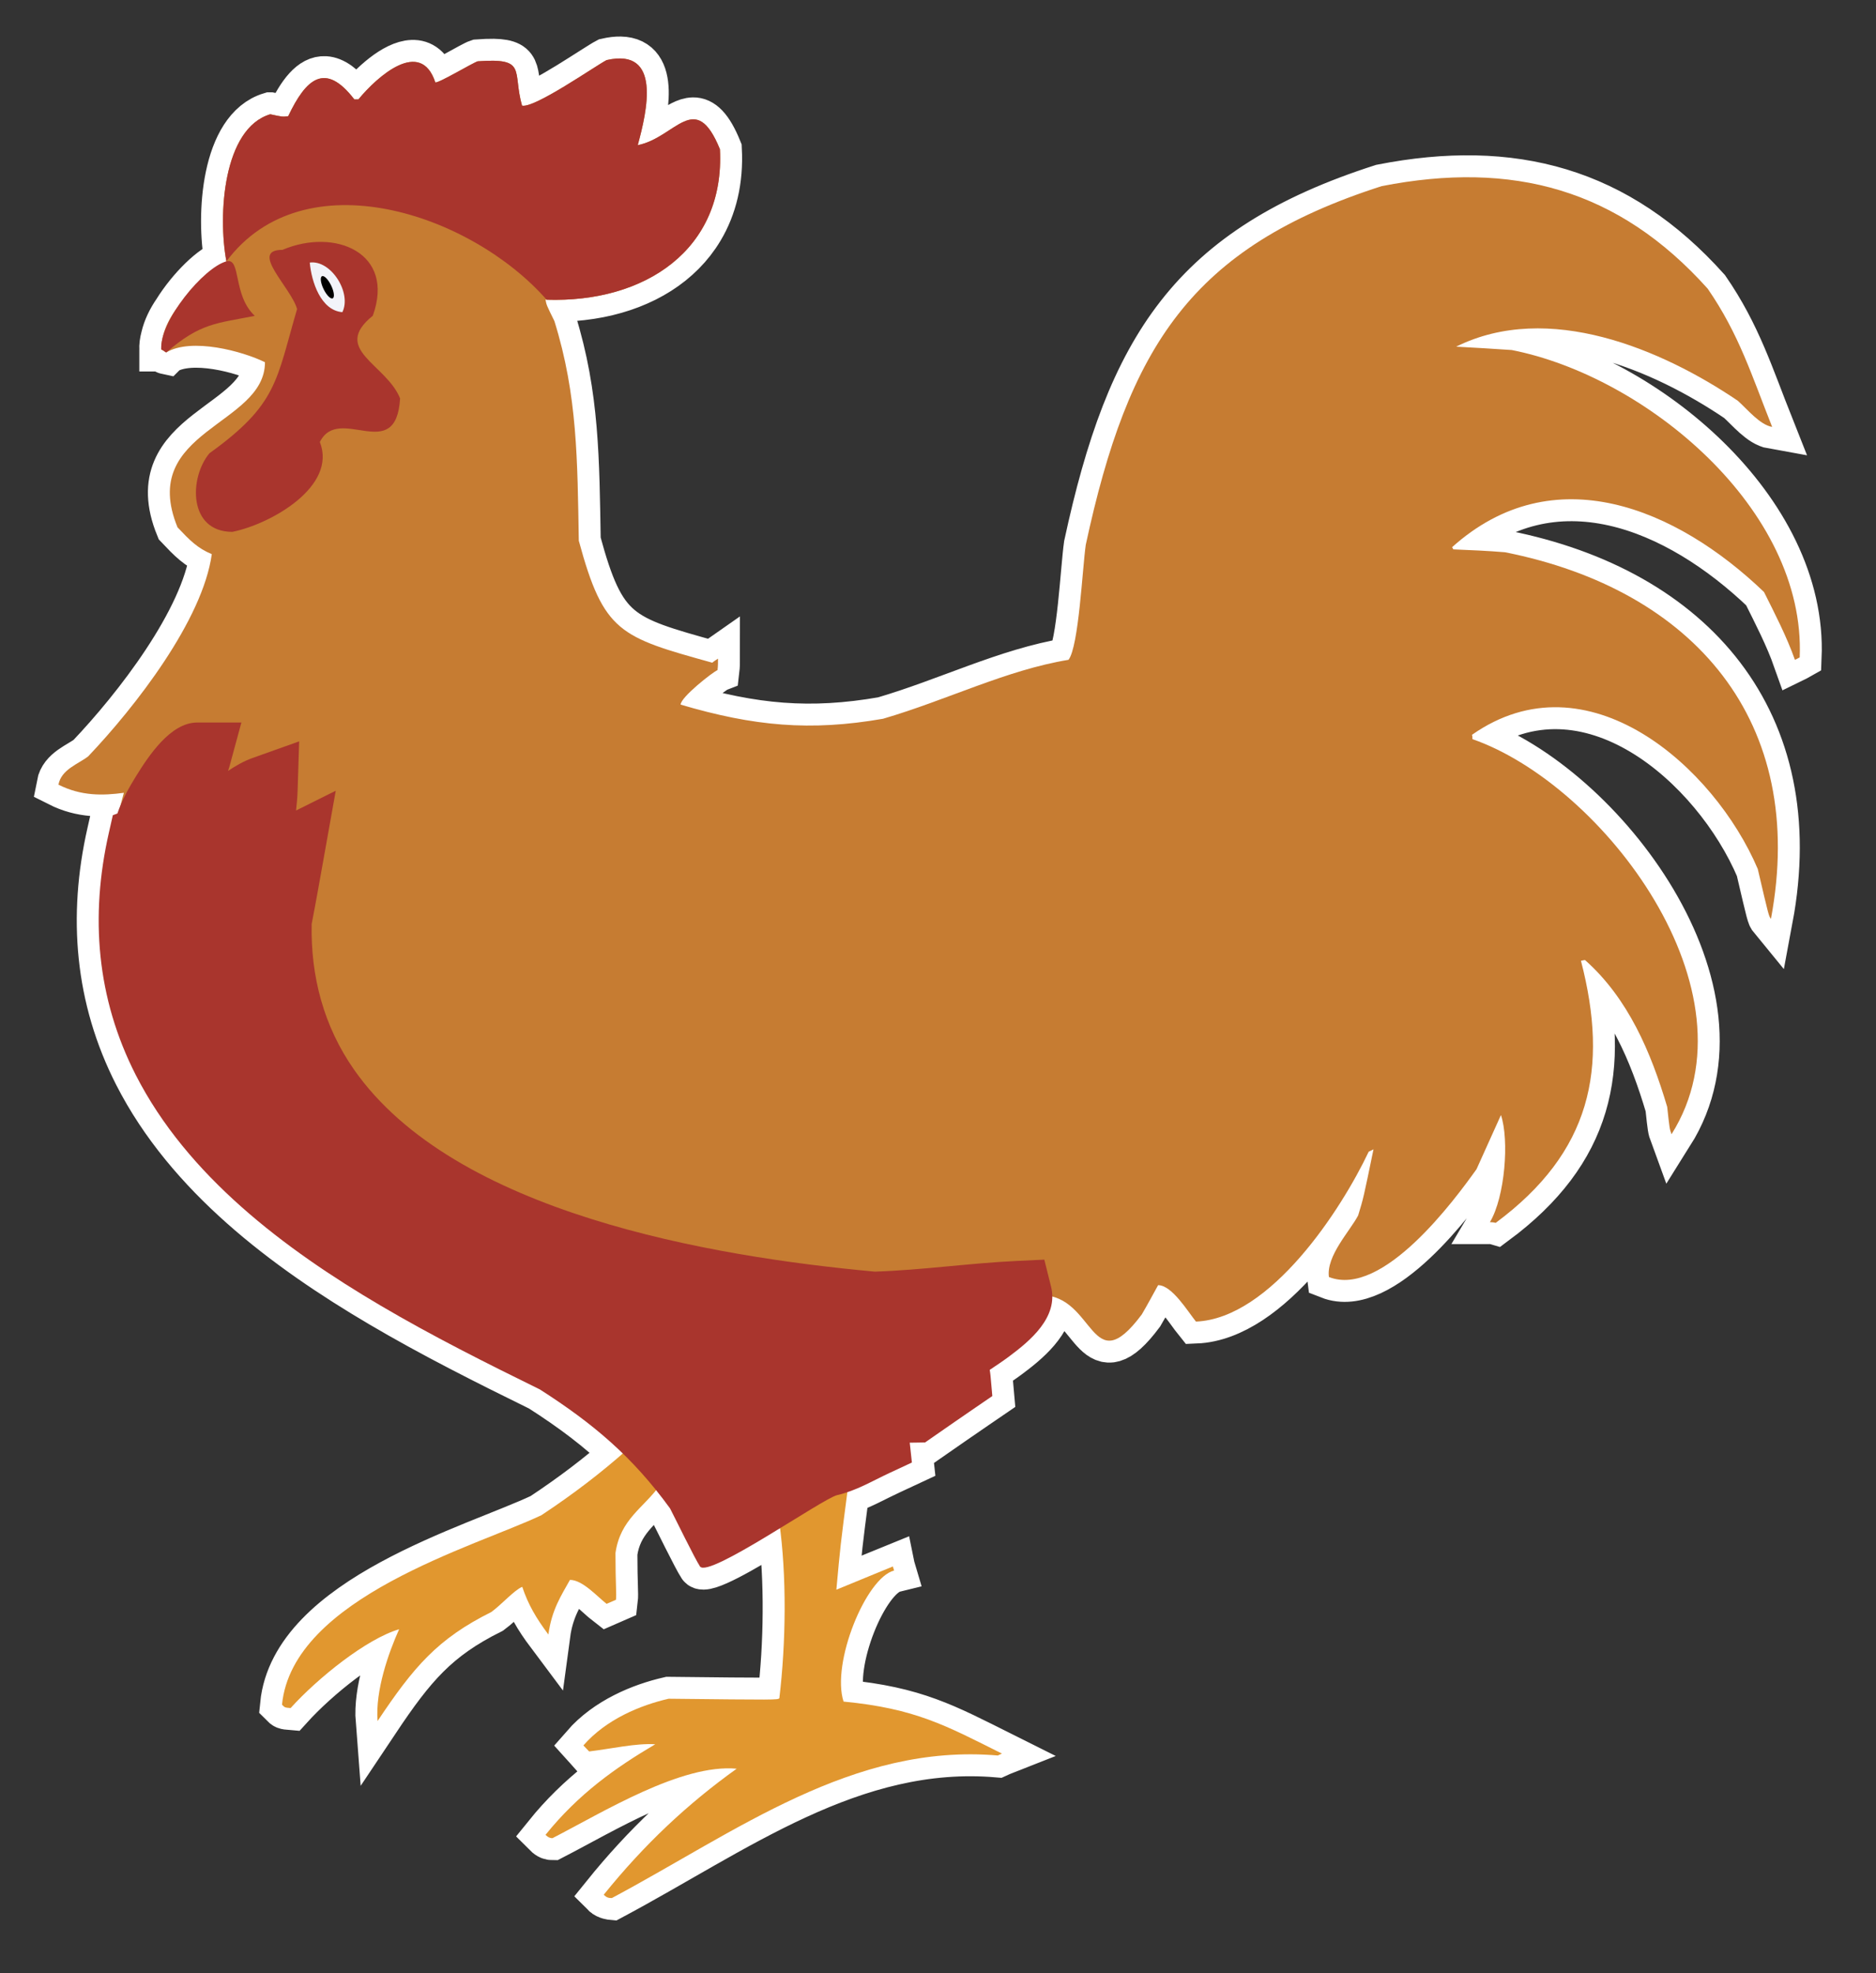 <?xml version="1.0" encoding="utf-8"?>
<!-- Generator: Adobe Illustrator 17.0.0, SVG Export Plug-In . SVG Version: 6.00 Build 0)  -->
<!DOCTYPE svg PUBLIC "-//W3C//DTD SVG 1.1 Basic//EN" "http://www.w3.org/Graphics/SVG/1.1/DTD/svg11-basic.dtd">
<svg version="1.1" baseProfile="basic" id="Слой_1"
	 xmlns="http://www.w3.org/2000/svg" xmlns:xlink="http://www.w3.org/1999/xlink" x="0px" y="0px" width="256.729px"
	 height="269.99px" viewBox="0 0 256.729 269.99" xml:space="preserve">
<rect x="0" y="0" width="256.729" height="269.99" fill="#333333" stroke="none"/>
<path stroke="#FFFFFF" stroke-width="6" stroke-miterlimit="10" d="M206.88,47.895c-2.492-0.166-5.048-0.329-7.607-0.46
	c12.622-6.262,28.162,0.362,38.556,7.41c1.41,1.277,3.017,3.278,4.689,3.572c-2.788-7.015-4.525-12.688-8.822-18.917
	c-12.228-13.637-26.686-17.54-44.62-14.031c-26.129,8.391-34.653,22.032-40.49,49.08c-0.46,3.18-0.952,13.902-2.36,15.735
	c-8.557,1.411-16.624,5.509-25.378,8.065c-9.965,1.739-17.703,1.017-27.703-1.933c0-1.016,4.393-4.46,5.048-4.721
	c0.066-0.557,0.066-1.05,0.066-1.573c-0.229,0.161-0.522,0.327-0.788,0.557C84.851,87.17,82.62,86.581,79.209,73.99
	c-0.195-10.949-0.163-19.869-3.343-30.065c-1.082-2.194-1.082-2.194-1.212-2.917c0.051,0.002,0.101,0.001,0.152,0.003
	c0.001,0.001,0.002,0.002,0.003,0.003c0.234,0.008,0.465,0.007,0.698,0.01c0.155,0.002,0.311,0.007,0.466,0.007
	c0.252,0,0.5-0.007,0.75-0.013c0.166-0.004,0.333-0.005,0.498-0.011c0.238-0.009,0.473-0.025,0.708-0.039
	c0.173-0.01,0.347-0.018,0.518-0.031c0.226-0.017,0.449-0.041,0.674-0.063c0.178-0.017,0.358-0.032,0.534-0.052
	c0.217-0.025,0.431-0.056,0.646-0.086c0.179-0.024,0.36-0.046,0.537-0.073c0.208-0.032,0.413-0.071,0.62-0.107
	c0.181-0.032,0.364-0.061,0.543-0.096c0.203-0.04,0.402-0.086,0.603-0.13c0.177-0.039,0.355-0.075,0.53-0.117
	c0.201-0.048,0.399-0.103,0.597-0.156c0.171-0.045,0.343-0.087,0.512-0.136c0.195-0.056,0.385-0.118,0.578-0.178
	c0.168-0.052,0.338-0.102,0.503-0.157c0.193-0.065,0.382-0.136,0.572-0.205c0.159-0.058,0.32-0.112,0.477-0.173
	c0.19-0.073,0.376-0.154,0.563-0.232c0.152-0.063,0.307-0.124,0.457-0.19c0.188-0.083,0.37-0.172,0.555-0.26
	c0.143-0.068,0.289-0.133,0.43-0.203c0.188-0.094,0.37-0.195,0.553-0.293c0.132-0.071,0.267-0.139,0.397-0.213
	c0.192-0.108,0.377-0.224,0.564-0.337c0.115-0.07,0.234-0.137,0.348-0.21c0.194-0.123,0.381-0.254,0.57-0.383
	c0.102-0.07,0.206-0.136,0.306-0.208c0.195-0.139,0.383-0.286,0.572-0.432c0.087-0.067,0.177-0.131,0.262-0.199
	c0.195-0.156,0.382-0.319,0.569-0.482c0.074-0.065,0.152-0.126,0.225-0.192c0.196-0.176,0.384-0.36,0.572-0.544
	c0.059-0.057,0.12-0.112,0.178-0.17c0.195-0.197,0.382-0.401,0.568-0.607c0.045-0.05,0.094-0.098,0.139-0.149
	c0.192-0.219,0.376-0.444,0.557-0.673c0.033-0.042,0.069-0.082,0.102-0.124c0.192-0.247,0.376-0.501,0.555-0.76
	c0.018-0.026,0.038-0.051,0.056-0.077c0.19-0.277,0.371-0.562,0.545-0.852c0.005-0.009,0.011-0.017,0.017-0.026
	c1.79-3.001,2.714-6.672,2.489-10.975c-1.266-3.111-2.435-4.11-3.676-4.09c-2.067,0.033-4.331,2.897-7.568,3.532
	c1.128-4.16,2.958-11.765-2.372-11.861c-0.551-0.01-1.179,0.06-1.893,0.223c-1.475,0.77-8.858,5.916-11.18,6.234
	c-0.154,0.021-0.286,0.021-0.393-0.004c-1.175-4.189,0.285-6.068-3.901-6.143C66.94,8.3,66.227,8.326,65.374,8.388
	c-0.721,0.229-5.338,3.012-5.802,2.886c-0.688-2.107-1.844-2.859-3.17-2.811c-2.53,0.09-5.677,3.094-7.355,5.138
	c-0.165,0-0.327,0-0.557,0c-1.5-1.955-2.806-2.84-3.981-2.913c-1.958-0.122-3.551,2.012-5.068,5.209
	c-0.295,0.037-0.48,0.06-0.683,0.055c-0.339-0.008-0.731-0.092-1.776-0.318c0,0,0,0,0,0c0,0,0,0-0.001,0
	c-6.458,1.935-7.179,13.837-5.999,20.128c-0.001,0.001-0.002,0.001-0.002,0.002c-1.955,0.531-5.069,3.607-7.054,6.794
	c-0.77,1.123-1.361,2.321-1.653,3.581c-0.161,0.606-0.241,1.178-0.207,1.69c0,0,0,0.001,0,0.001l0,0c0,0,0,0.001,0,0.001
	c0.002,0,0.003,0.001,0.005,0.002c0.138,0.078,0.276,0.151,0.415,0.228c0.089,0.075,0.175,0.145,0.267,0.164
	c0.001-0.001,0.002-0.002,0.003-0.002c3.445-2.062,10.457-0.163,13.505,1.344c0,8.689-17.409,9.279-11.967,22.59
	c1.674,1.77,2.723,2.851,4.689,3.672c-1.245,9.015-10.459,20.883-16.917,27.67c-1.345,1.049-3.674,1.77-4.066,3.87
	c3.115,1.573,6.066,1.506,8.951,1.114c-0.156,0.571-0.294,1.125-0.438,1.683c-0.161,0.379-0.317,0.76-0.448,1.147l-0.622,0.233
	l-0.552,2.438c-2.583,11.419-1.664,22.612,3.685,33.103c7.051,13.831,20.413,23.853,33.511,31.564
	c7.081,4.171,14.427,7.854,21.799,11.475c4.351,2.783,8.01,5.521,11.341,8.762c-3.304,2.885-6.89,5.637-11.133,8.444
	c-9.047,4.295-34.063,11.247-35.504,25.933c0.391,0.394,0.391,0.394,1.177,0.46c3.738-4.132,10.392-9.474,14.852-10.786
	c-1.443,3.211-3.276,8.392-2.949,12.558c4.95-7.411,8.197-11.247,15.574-14.919c1.506-1.116,3.113-2.984,4.227-3.443
	c0.787,2.392,1.903,4.293,3.575,6.524c0.458-3.409,1.769-5.344,2.951-7.475c1.737,0,3.737,2.296,5.015,3.278
	c0.427-0.196,0.886-0.394,1.28-0.557c0.099-0.821-0.066-2.098-0.066-6.393c0.615-4.321,3.429-5.949,5.563-8.605
	c0.641,0.797,1.275,1.627,1.905,2.495c0.571,1.077,3.422,6.946,4.105,7.943c0,0.001,0.001,0.001,0.002,0.002c0,0,0,0,0,0
	c0,0,0,0,0,0c0.66,0.944,6.068-2.243,10.94-5.226c0.905,7.116,0.8,15.855-0.089,23.26c-0.263,0.228-0.263,0.228-15.147,0.066
	c-3.867,0.884-8.557,2.819-11.669,6.393c0.261,0.294,0.557,0.557,0.786,0.82c3.047-0.362,6.392-1.147,9.048-0.982
	c-5.442,3.21-10.492,6.785-15.015,12.392c0.392,0.392,0.688,0.459,0.949,0.459c6.95-3.574,17.64-10.198,25.212-9.508
	c-6.687,4.787-12.62,10.328-18.195,17.244c0.394,0.394,1.115,0.456,1.115,0.456c17.017-9.081,32.981-21.211,52.818-19.505
	c0.229-0.101,0.392-0.199,0.557-0.264c-7.673-3.835-11.835-6.164-21.671-7.115c-1.705-5.246,3.08-16.982,6.918-17.931
	c-0.068-0.231-0.133-0.396-0.166-0.558c-2.59,1.047-5.146,2.131-7.736,3.18c0.53-5.802,0.56-6.134,1.504-13.35
	c2.04-0.685,3.741-1.681,5.826-2.652l3.006-1.4l-0.294-2.716c0.209-0.003,0.436-0.005,0.688-0.008l1.41-0.024l1.158-0.805
	c1.932-1.343,3.863-2.685,5.806-4.012l2.239-1.531l-0.24-2.702c-0.025-0.28-0.068-0.576-0.114-0.88
	c0.865-0.583,1.748-1.164,2.563-1.77c2.635-1.956,6.004-4.718,5.991-8.26c5.809,1.46,5.753,11.163,12.258,2.438
	c0.786-1.345,1.509-2.688,2.229-3.999c1.9,0,4.064,3.605,5.181,4.983c10.228-0.426,19.901-15.343,23.637-23.245
	c0.229-0.1,0.459-0.229,0.657-0.327c-1.378,6.686-1.378,6.686-2.099,9.046c-1.114,2.134-4.393,5.542-3.999,8.428
	c7.344,2.887,17.244-10.622,20.197-14.753c1.115-2.493,2.228-4.95,3.343-7.41c1.149,3.411,0.558,11.182-1.508,14.655
	c0.263,0,0.558,0.033,0.786,0.1c13.05-9.671,15.507-21.079,11.672-35.865c0.229-0.035,0.394-0.098,0.557-0.098
	c5.903,5.243,9.016,12.587,11.245,20.095c0.327,3.015,0.327,3.015,0.592,3.738c12.263-19.475-9.377-47.833-27.245-54.064
	c0-0.228,0-0.427-0.066-0.589c15.802-11.081,33.179,4.392,39.113,18.358c1.508,6.46,1.508,6.46,1.804,6.82
	c5.048-26.982-10.524-45.016-36.392-50.161c-2.36-0.198-4.689-0.297-7.081-0.394c-0.066-0.131-0.098-0.231-0.166-0.296
	c13.868-12.459,30.722-5.344,42.689,6.13c1.508,3.017,3.117,6.13,4.229,9.277c0.198-0.097,0.427-0.195,0.655-0.327
	C247.141,69.664,225.208,51.5,206.88,47.895z"/>
<g id="__x0023_Layer_x0020_2_1_">
	<path fill="#E1972F" d="M85.682,198.493c1.653,1.361,3.522,3.338,4.637,4.838h-0.092l-0.011,0.016
		c-2.166,3.006-5.333,4.548-5.99,9.165c0,4.295,0.165,5.572,0.066,6.393c-0.394,0.163-0.853,0.361-1.28,0.557
		c-1.278-0.982-3.278-3.278-5.015-3.278c-1.182,2.131-2.493,4.066-2.951,7.475c-1.672-2.231-2.788-4.132-3.575-6.524
		c-1.114,0.459-2.721,2.327-4.227,3.443c-7.377,3.672-10.624,7.508-15.574,14.919c-0.327-4.166,1.506-9.347,2.949-12.558
		c-4.46,1.312-11.114,6.654-14.852,10.786c-0.786-0.066-0.786-0.066-1.177-0.46c1.441-14.686,26.457-21.638,35.504-25.933
		C78.531,204.397,82.254,201.524,85.682,198.493z"/>
	<path fill="#C67C32" d="M116.051,203.483l0.076-0.579c4.001-2.131,8.296-3.015,7.902-7.477c5.803-0.72,10.82-4.098,10.82-9.606
		c0.426-0.557,3.047-2.063,4.588-3.506c1.084-1.739,2.068-3.411,3.083-5.083c7.342,0,6.721,12.033,13.737,2.623
		c0.786-1.345,1.509-2.688,2.229-3.999c1.9,0,4.064,3.605,5.181,4.983c10.228-0.426,19.901-15.343,23.637-23.245
		c0.229-0.1,0.459-0.229,0.657-0.327c-1.378,6.686-1.378,6.686-2.099,9.046c-1.114,2.134-4.393,5.542-3.999,8.428
		c7.344,2.887,17.244-10.622,20.197-14.753c1.115-2.493,2.228-4.95,3.343-7.41c1.149,3.411,0.558,11.182-1.508,14.655
		c0.263,0,0.558,0.033,0.786,0.1c13.05-9.671,15.507-21.079,11.672-35.865c0.229-0.035,0.394-0.098,0.557-0.098
		c5.903,5.243,9.016,12.587,11.245,20.095c0.327,3.015,0.327,3.015,0.592,3.738c12.263-19.475-9.377-47.833-27.245-54.064
		c0-0.228,0-0.427-0.066-0.589c15.802-11.081,33.179,4.392,39.113,18.358c1.508,6.46,1.508,6.46,1.804,6.82
		c5.048-26.982-10.524-45.016-36.392-50.161c-2.36-0.198-4.689-0.297-7.081-0.394c-0.066-0.131-0.098-0.231-0.166-0.296
		c13.868-12.459,30.722-5.344,42.689,6.13c1.508,3.017,3.117,6.13,4.229,9.277c0.198-0.097,0.427-0.195,0.655-0.327
		c0.854-20.293-21.079-38.457-39.407-42.062c-2.492-0.166-5.048-0.329-7.607-0.46c12.622-6.262,28.162,0.362,38.556,7.41
		c1.41,1.277,3.017,3.278,4.689,3.572c-2.788-7.015-4.525-12.688-8.822-18.917c-12.228-13.637-26.686-17.54-44.62-14.031
		c-26.129,8.391-34.653,22.032-40.49,49.08c-0.46,3.18-0.952,13.902-2.36,15.735c-8.557,1.411-16.624,5.509-25.378,8.065
		c-9.965,1.739-17.703,1.017-27.703-1.933c0-1.016,4.393-4.46,5.048-4.721c0.066-0.557,0.066-1.05,0.066-1.573
		c-0.229,0.161-0.522,0.327-0.788,0.557C84.851,87.17,82.62,86.581,79.209,73.99c-0.195-10.949-0.163-19.869-3.343-30.065
		c-1.082-2.194-1.082-2.194-1.212-2.917c13.54,0.495,24.588-6.818,23.866-20.588c-3.376-8.296-6.064-1.573-11.244-0.558
		c1.245-4.59,3.344-13.375-4.264-11.638c-1.573,0.821-9.869,6.622-11.574,6.23c-1.343-4.787,0.756-6.558-6.064-6.066
		c-0.721,0.229-5.343,3.015-5.803,2.886c-2.001-6.13-7.966-0.788-10.524,2.327c-0.165,0-0.327,0-0.558,0
		c-3.999-5.213-6.621-2.819-9.048,2.296c-0.788,0.098-0.788,0.098-2.46-0.263c-6.458,1.935-7.179,13.837-5.999,20.128
		c-3.278,2.56-8.916,6.887-8.916,12.068c0.228,0.13,0.457,0.229,0.687,0.394c3.444-2.065,10.459-0.165,13.508,1.343
		c0,8.689-17.409,9.279-11.967,22.59c1.674,1.77,2.723,2.851,4.689,3.672c-1.245,9.015-10.459,20.883-16.917,27.67
		c-1.345,1.049-3.674,1.77-4.066,3.87c3.115,1.573,6.066,1.506,8.951,1.114c-4.066,14.919-4.098,25.376,3.441,39.637
		c11.541,18.393,27.54,28.458,47.047,37.408c3.215,1.718,16.828,8.684,18.203,12.571c0.043,0.119,0.074,0.234,0.092,0.348
		l-0.052,0.046c1.653,1.361,3.522,3.338,4.637,4.838h0.465c2.788,3.441,4.031,6.622,5.017,11.016
		c4.211-1.498,7.336-5.979,10.492-6.611c2.99-1.849,9.355-5.004,11.035-5.525c-1.68,0.52-8.045,3.675-11.035,5.525
		c0.089-0.017,0.176-0.033,0.263-0.044l0.032,0.207C109.146,206.445,113.684,204.405,116.051,203.483z"/>
	<path fill="#A9352D" d="M74.809,41.014c13.47,0.432,24.432-6.876,23.712-20.594c-3.376-8.296-6.064-1.573-11.244-0.558
		c1.245-4.59,3.344-13.375-4.264-11.638c-1.573,0.821-9.869,6.622-11.574,6.23c-1.343-4.787,0.756-6.558-6.064-6.066
		c-0.721,0.229-5.343,3.015-5.803,2.886c-2.001-6.13-7.966-0.788-10.524,2.327c-0.165,0-0.327,0-0.558,0
		c-3.999-5.213-6.621-2.819-9.048,2.296c-0.788,0.098-0.788,0.098-2.46-0.263c-6.458,1.935-7.179,13.837-5.999,20.128
		C41.598,21.567,64.429,29.207,74.809,41.014z"/>
	<path fill="#E1972F" d="M83.736,259.72c17.017-9.081,32.981-21.211,52.818-19.505c0.229-0.101,0.392-0.199,0.557-0.264
		c-7.673-3.835-11.835-6.164-21.671-7.115c-1.705-5.246,3.08-16.982,6.918-17.931c-0.068-0.231-0.133-0.396-0.166-0.558
		c-2.59,1.047-5.146,2.131-7.736,3.18c0.543-5.947,0.558-6.126,1.574-13.883l0.021-0.161c-2.367,0.922-6.906,2.962-9.464,4.416
		l0.014,0.097l0.046,0.324c1.017,7.249,0.927,16.381,0.005,24.06c-0.263,0.228-0.263,0.228-15.147,0.066
		c-3.867,0.884-8.557,2.819-11.669,6.393c0.261,0.294,0.557,0.557,0.786,0.82c3.047-0.362,6.392-1.147,9.048-0.982
		c-5.442,3.21-10.492,6.785-15.015,12.392c0.392,0.392,0.688,0.459,0.949,0.459c6.95-3.574,17.64-10.198,25.212-9.508
		c-6.687,4.787-12.62,10.328-18.195,17.244c0.394,0.394,0.657,0.459,1.115,0.459C83.736,259.723,83.736,259.72,83.736,259.72z"/>
	<path fill="#A9352D" d="M31.21,105.481c1.041-0.682,2.117-1.321,3.333-1.755l6.398-2.281l-0.215,6.789
		c-0.027,0.876-0.111,1.77-0.212,2.672l5.433-2.707l-1.618,9.065c-0.546,3.058-1.085,6.116-1.677,9.166
		c-0.149,7.184,1.65,13.993,5.792,19.924c13.721,19.652,48.928,25.593,71.268,27.65c6.488-0.212,12.929-1.156,19.41-1.462
		l3.792-0.179l0.919,3.681c1.05,4.21-2.859,7.431-5.825,9.633c-0.815,0.606-1.698,1.187-2.563,1.77
		c0.046,0.304,0.089,0.6,0.114,0.88l0.24,2.702l-2.239,1.531c-1.943,1.327-3.874,2.669-5.806,4.012l-1.158,0.805l-1.41,0.024
		c-0.252,0.003-0.479,0.005-0.688,0.008l0.294,2.716l-3.006,1.4c-2.546,1.187-4.512,2.417-7.233,3.063
		c-1.987,0.47-17.616,11.418-18.754,9.757c-0.683-0.997-3.534-6.866-4.105-7.943c-5.121-7.056-10.491-11.595-17.808-16.276
		c-7.372-3.621-14.718-7.304-21.799-11.475c-13.098-7.711-26.46-17.733-33.511-31.564c-5.349-10.491-6.268-21.684-3.685-33.103
		l0.552-2.438l0.622-0.233c0.628-1.849,1.65-3.648,2.539-5.083c1.721-2.775,4.718-7.364,8.377-7.364h6.053l-1.584,5.843
		C31.394,104.924,31.312,105.185,31.21,105.481z"/>
	<path fill="#A9352D" d="M31.805,72.778c5.309-1.081,14.357-6.23,11.965-12.294c2.621-5.246,10.424,3.213,10.983-5.966
		c-1.903-4.722-9.473-6.687-3.737-11.312c3.115-8.622-5.181-12.065-12.362-9.016c-4.621,0,1.183,5.148,2.001,8.099
		c-2.884,9.836-2.656,13.016-11.998,19.738C25.868,65.37,25.74,72.778,31.805,72.778L31.805,72.778z"/>
	<path fill="#A9352D" d="M22.753,48.225c4.694-4.05,6.852-3.954,12.115-5.006c-3.061-2.84-1.832-8.01-3.886-7.456
		c-3.112,0.842-9.173,8.146-8.916,12.068C22.36,47.861,22.536,48.181,22.753,48.225z"/>
	<path fill="#F2F3F9" d="M46.852,42.715c1.31-2.656-1.573-7.181-4.46-6.787C42.623,38.549,43.902,42.484,46.852,42.715z"/>
	<ellipse transform="matrix(-0.436 -0.9 0.9 -0.436 28.945 96.75)" cx="44.781" cy="39.308" rx="1.681" ry="0.573"/>
</g>
</svg>

